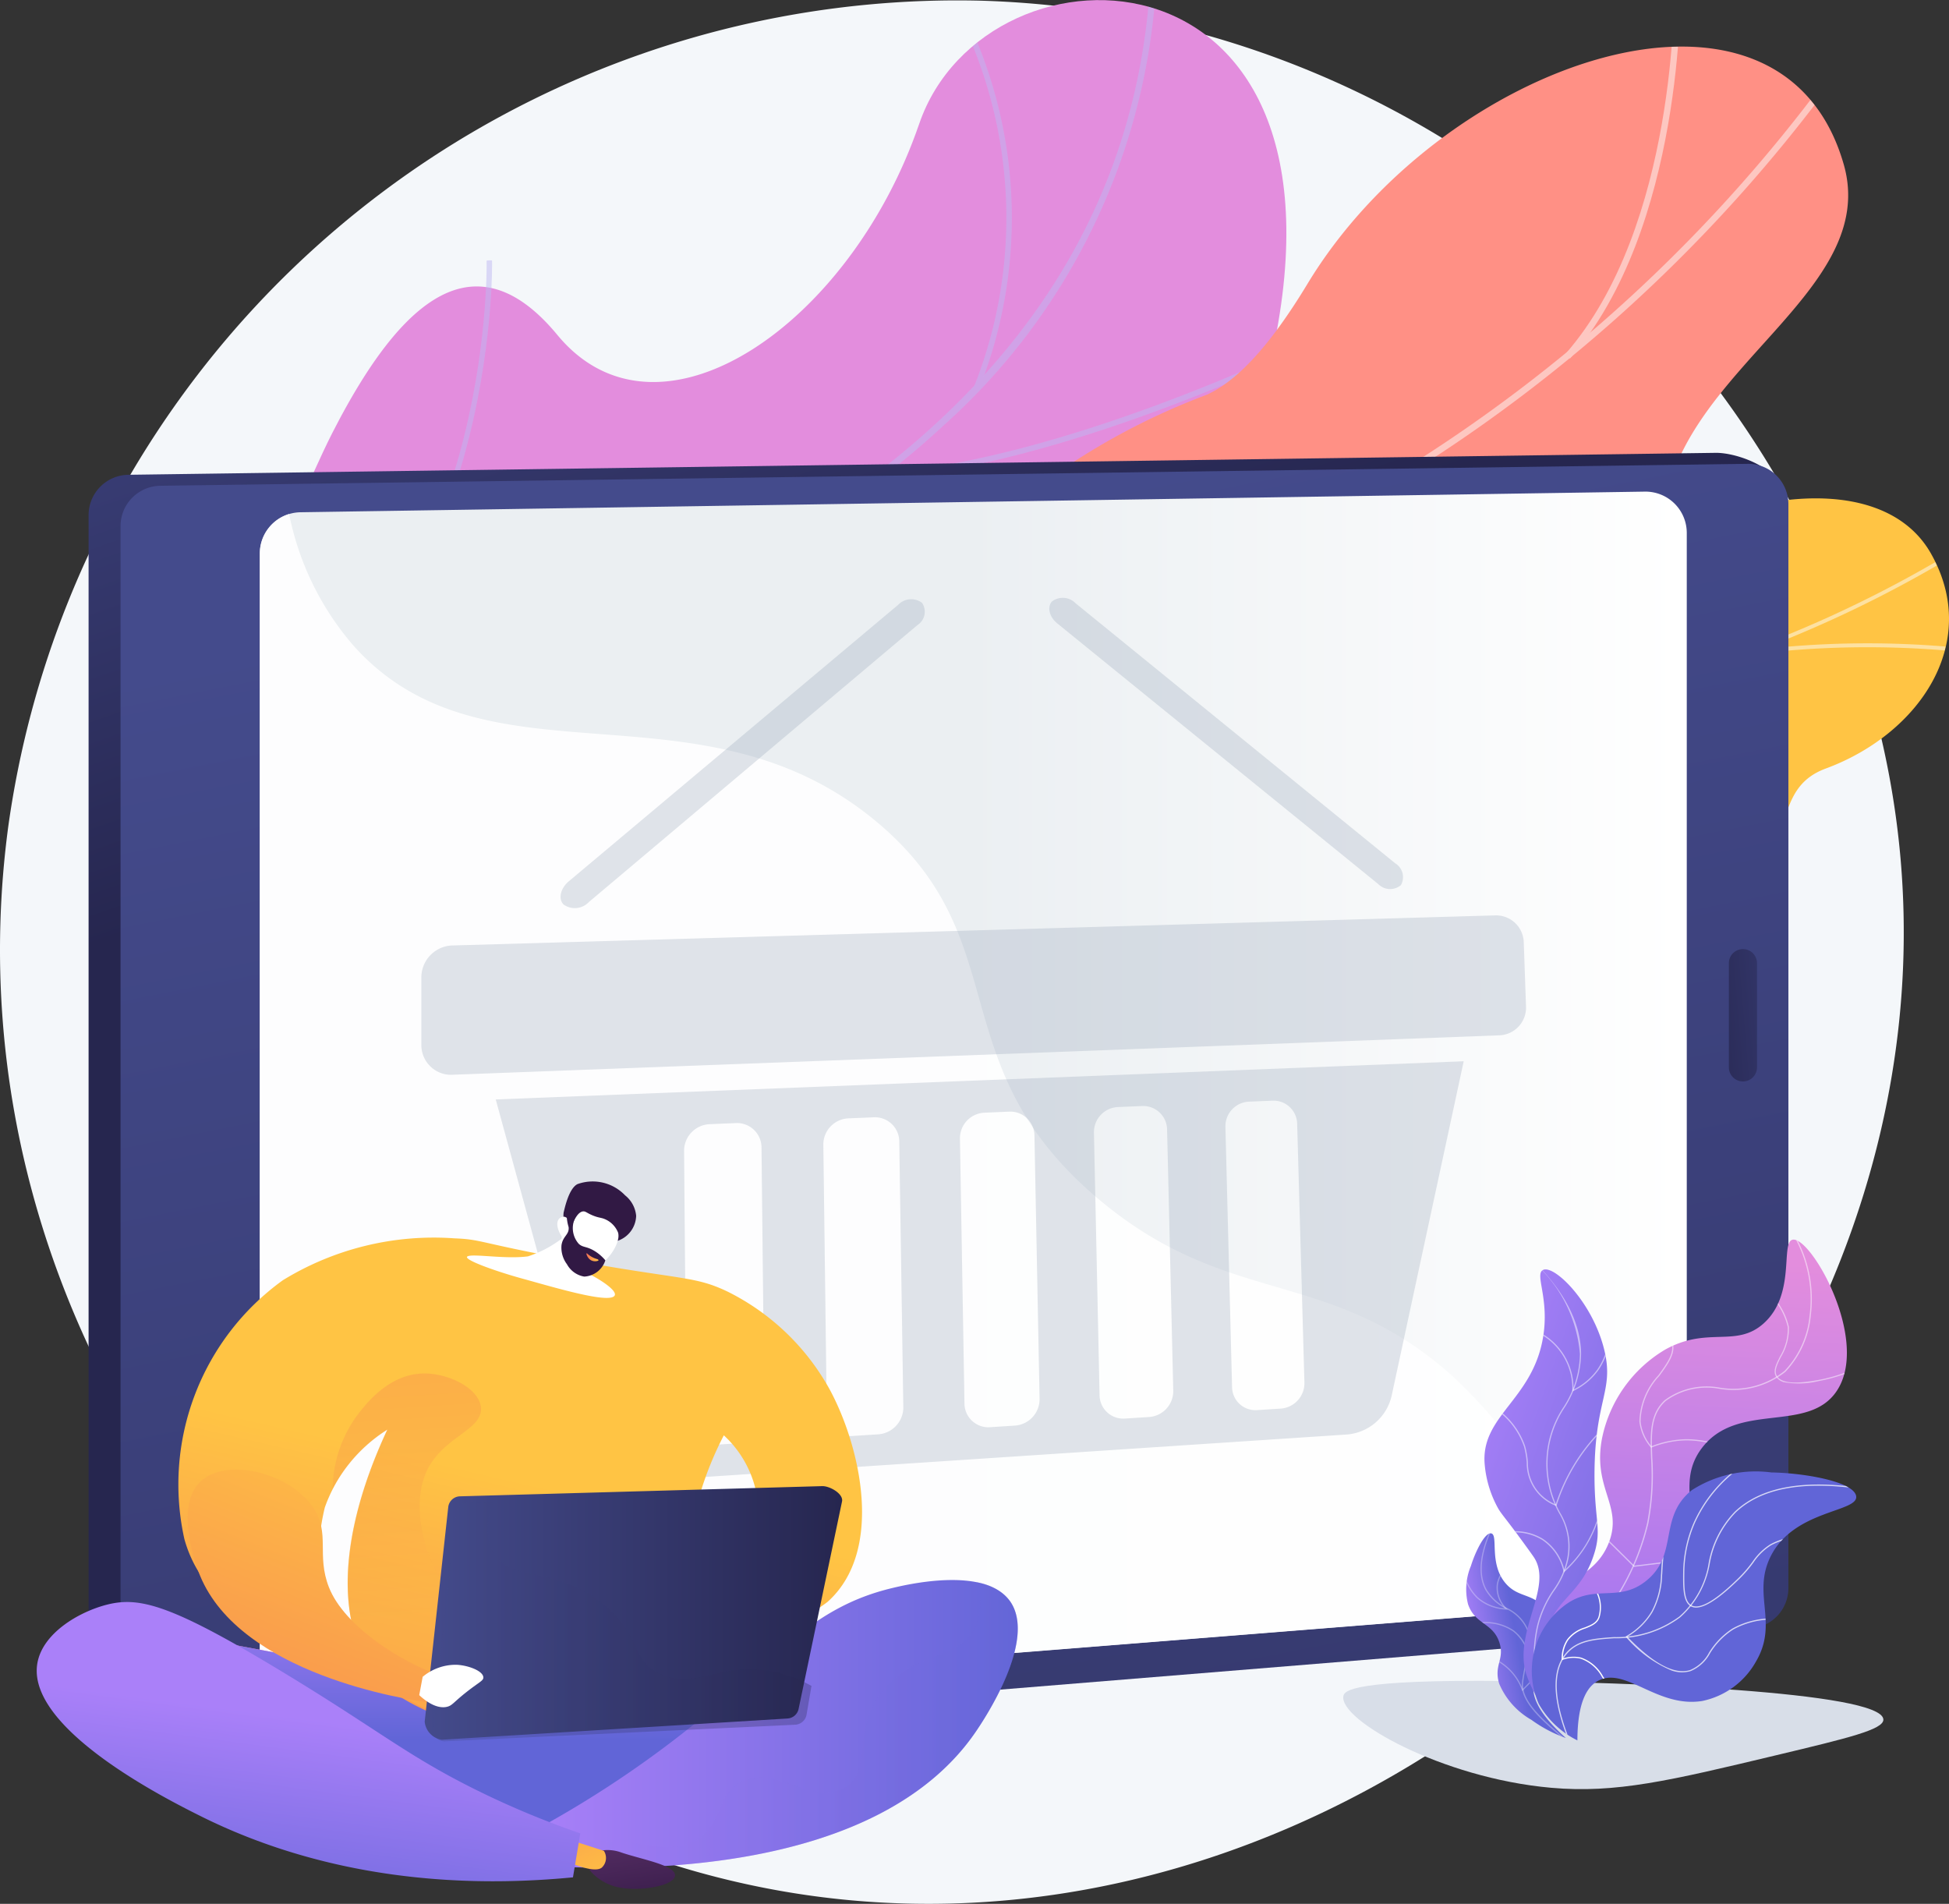 <svg xmlns="http://www.w3.org/2000/svg" xmlns:xlink="http://www.w3.org/1999/xlink" width="100.018" height="97.689" viewBox="0 0 100.018 97.689">
    <rect x="0" y="0" width="100.018" height="97.689" fill="#333333" stroke="none"/>
    <defs>
        <linearGradient id="linear-gradient" x1=".518" x2=".481" y1=".046" y2="1.073" gradientUnits="objectBoundingBox">
            <stop offset=".004" stop-color="#e38ddd"/>
            <stop offset="1" stop-color="#9571f6"/>
        </linearGradient>
        <linearGradient id="linear-gradient-2" x1=".08" x2=".517" y1=".7" y2=".537" gradientUnits="objectBoundingBox">
            <stop offset="0" stop-color="#aa80f9"/>
            <stop offset=".996" stop-color="#6165d7"/>
        </linearGradient>
        <linearGradient id="linear-gradient-3" x1=".228" x2="1.208" y1="-.008" y2="1.199" xlink:href="#linear-gradient-2"/>
        <linearGradient id="linear-gradient-4" x1="2.914" x2="2.493" y1="1.416" y2="2.959" xlink:href="#linear-gradient"/>
        <linearGradient id="linear-gradient-5" x1="-1.803" x2="-1.381" y1="1.719" y2="4.561" gradientUnits="objectBoundingBox">
            <stop offset="0" stop-color="#ffc444"/>
            <stop offset=".996" stop-color="#f36f56"/>
        </linearGradient>
        <linearGradient id="linear-gradient-6" x1="1.065" x2="1.647" y1="1.382" y2="2.777" gradientUnits="objectBoundingBox">
            <stop offset="0" stop-color="#ff9085"/>
            <stop offset="1" stop-color="#fb6fbb"/>
        </linearGradient>
        <linearGradient id="linear-gradient-7" x1=".143" x2=".373" y1="-.292" y2=".215" gradientUnits="objectBoundingBox">
            <stop offset="0" stop-color="#444b8c"/>
            <stop offset=".996" stop-color="#26264f"/>
        </linearGradient>
        <linearGradient id="linear-gradient-8" x1=".391" x2=".881" y1=".065" y2="2.027" xlink:href="#linear-gradient-7"/>
        <linearGradient id="linear-gradient-9" x2="1" y1=".5" y2=".5" gradientUnits="objectBoundingBox">
            <stop offset=".494" stop-color="#ebeff2"/>
            <stop offset="1" stop-color="#fff"/>
        </linearGradient>
        <linearGradient id="linear-gradient-10" x1="4.584" x2="-1.11" y1="-1.117" y2="1.138" xlink:href="#linear-gradient-7"/>
        <linearGradient id="linear-gradient-14" x1="5.546" x2="5.241" y1="-6.276" y2="-5.421" xlink:href="#linear-gradient-2"/>
        <linearGradient id="linear-gradient-15" x1=".505" x2=".495" y1="-.112" y2=".524" xlink:href="#linear-gradient-6"/>
        <linearGradient id="linear-gradient-16" x1=".505" x2=".495" y1="-.112" y2=".524" xlink:href="#linear-gradient-2"/>
        <linearGradient id="linear-gradient-17" x1="0" x2="1" y1=".5" y2=".5" xlink:href="#linear-gradient-2"/>
        <linearGradient id="linear-gradient-18" x1="-.017" x2="1" y1=".5" y2=".5" xlink:href="#linear-gradient-2"/>
        <linearGradient id="linear-gradient-19" x1=".907" x2="-.146" y1="1.663" y2="-1.371" gradientUnits="objectBoundingBox">
            <stop offset="0" stop-color="#311944"/>
            <stop offset="1" stop-color="#6b3976"/>
        </linearGradient>
        <linearGradient id="linear-gradient-20" x1="1.065" x2="-2.052" y1="1.559" y2="-3.747" xlink:href="#linear-gradient-5"/>
        <linearGradient id="linear-gradient-21" x1=".538" x2=".339" y1=".417" y2="1.221" xlink:href="#linear-gradient-2"/>
        <linearGradient id="linear-gradient-22" x1=".171" x2=".503" y1="1.492" y2=".499" gradientUnits="objectBoundingBox">
            <stop offset=".004" stop-color="#f36f56"/>
            <stop offset="1" stop-color="#ffc444"/>
        </linearGradient>
        <linearGradient id="linear-gradient-23" x1=".452" x2=".503" y1="-.147" y2=".658" xlink:href="#linear-gradient-22"/>
        <linearGradient id="linear-gradient-25" x1="-.129" x2=".8" y1="1.989" y2="-.17" xlink:href="#linear-gradient-22"/>
        <linearGradient id="linear-gradient-26" x1="-24.132" x2="-24.803" y1="-8.76" y2="-10.507" xlink:href="#linear-gradient-19"/>
        <linearGradient id="linear-gradient-27" x1="-40.217" x2="-41.328" y1="-9.377" y2="-11.188" xlink:href="#linear-gradient-19"/>
        <linearGradient id="linear-gradient-28" x1="0" x2="1" y1=".5" y2=".5" xlink:href="#linear-gradient-22"/>
        <linearGradient id="linear-gradient-29" x1="0" x2="1" y1=".5" y2=".5" xlink:href="#linear-gradient-7"/>
        <clipPath id="clip-path">
            <path id="Path_3300" d="M719.337 487.312c3.04-5.943 7.555-13 11.554-5.9s15.039.345 18.565-9.961c3.451-10.085 23.369-9.771 17.9 12.743-3.263 13.445-16.732 14.046-23.461 15.966s-5.325 12.21-14.361 10.345c-7.719-1.593-14.021-6.239-18.1-.973s5.887-18.279 7.903-22.22z" class="cls-1" transform="translate(-710.472 -465.09)"/>
        </clipPath>
        <clipPath id="clip-path-2">
            <path id="Path_3310" d="M1424.026 1188.354l-1.153 9.93s5.412 4.818 8.3 2.123 8.438.972 11.616 2.552c8.623 4.287 11.617-6.476 23.131-1.93 3.062 1.209 8.5 4.626 11.958 2.789 3.941-2.093 2.065-5.5 5.135-6.635 4.8-1.771 8-6.461 5.392-11.044-2.572-4.523-11.269-3.708-20.539 3.208-7.153 4.167-8.663 3.678-12.078 1.775-2.392-1.333-8-6.532-11.961-3.861s-7.825 4.384-10.146 1.831c-3.526-3.884-9.655-.738-9.655-.738z" class="cls-1" transform="translate(-1422.873 -1183.321)"/>
        </clipPath>
        <clipPath id="clip-path-3">
            <path id="Path_3318" d="M1283.93 573.5c1.91 1.328 5.531 3.263 7.09.191 2.167-4.271 9.715-2.8 12.134-.992 2.994 2.234 10.068 7.282 13.516.735 2.871-5.451 3.677-9.58 10.814-8.5s12.339-2.083 13.247-8.961c.955-7.239 11.067-11.212 9.213-17.7-3.231-11.3-20.59-5.331-27.521 6.127s-38.493 29.1-38.493 29.1z" class="cls-1" transform="translate(-1283.93 -532.225)"/>
        </clipPath>
        <clipPath id="clip-path-4">
            <path id="Path_3334" d="M2680.633 2275.428c-.72.146-2.487-2.215-1.99-4.161.546-2.141 3.344-1.873 4.224-4.207.719-1.906-.865-2.756-.353-5.358a6.894 6.894 0 0 1 3.233-4.524c2.184-1.219 3.641-.071 5.06-1.349 1.669-1.5.843-4.168 1.487-4.291.937-.179 4.005 5.2 2.245 7.783-1.48 2.175-5.09.493-6.915 2.919-1.535 2.04.449 3.984-1.255 6.39-1.4 1.981-3.511 1.474-4.747 3.784-.846 1.576-.47 2.909-.989 3.014z" class="cls-2" transform="translate(-2678.556 -2251.534)"/>
        </clipPath>
        <clipPath id="clip-path-5">
            <path id="Path_3340" d="M2598.376 2685.328a6.945 6.945 0 0 1-1.767-.932 3.855 3.855 0 0 1-1.651-1.848c-.3-.962.3-1.264 0-2.145-.342-1-1.249-.9-1.6-1.939a3.107 3.107 0 0 1 .148-1.969c.219-.711.716-1.732 1.04-1.666.384.079-.132 1.551.743 2.566.662.769 1.432.475 2.088 1.372a2.351 2.351 0 0 1 .475 1.608c-.132.993-.924 1.256-1.112 2.078-.14.588.079 1.49 1.636 2.875z" class="cls-3" transform="translate(-2593.243 -2674.827)"/>
        </clipPath>
        <clipPath id="clip-path-6">
            <path id="Path_3346" d="M2623.118 2294.489c-.461.215.336 1.448-.007 3.472-.546 3.217-3.22 4.017-2.992 6.522a5.626 5.626 0 0 0 .71 2.281c.193.306.339.449 1.009 1.355.062.084.662.9.809 1.121.993 1.523-1.028 3.755-.415 5.937a6.007 6.007 0 0 0 2.451 3.175c-1.714-2.694-1.695-4.421-1.317-5.521.524-1.527 1.712-1.777 2.346-3.7.443-1.342.03-1.726.041-4.194.017-3.817 1.01-4.23.506-6.325-.592-2.458-2.566-4.391-3.141-4.123z" class="cls-4" transform="translate(-2620.105 -2294.464)"/>
        </clipPath>
        <clipPath id="clip-path-7">
            <path id="Path_3352" d="M2689.8 2600.658a4.642 4.642 0 0 1-1.984-1.875 4.192 4.192 0 0 1 1.233-4.976c1.561-1.268 2.819-.149 4.292-1.344 1.673-1.357.588-3.235 2.327-4.642a6.082 6.082 0 0 1 4.086-.912c1.635.024 4.163.451 4.346 1.187.217.873-3.234.685-4.417 3.192-.9 1.9.441 3.364-.72 5.328a4.112 4.112 0 0 1-2.76 2.021c-2.256.358-3.862-1.682-5.241-1.085-.562.242-1.156.948-1.162 3.106z" class="cls-1" transform="translate(-2687.427 -2586.904)"/>
        </clipPath>
        <style>
            .cls-1{fill:none}.cls-2{fill:url(#linear-gradient)}.cls-3{fill:url(#linear-gradient-2)}.cls-4{fill:url(#linear-gradient-3)}.cls-24,.cls-8{opacity:.5}.cls-24,.cls-26,.cls-30,.cls-8{mix-blend-mode:soft-light;isolation:isolate}.cls-9{fill:#beb8f2}.cls-12{fill:#fcfdfe}.cls-24,.cls-26,.cls-30,.cls-42{fill:#fff}.cls-26{opacity:.3}.cls-21{fill:#97a6b7}.cls-30{opacity:.74}.cls-34{fill:url(#linear-gradient-17)}.cls-46{fill:url(#linear-gradient-29)}
        </style>
    </defs>
    <g id="Order_canceled" transform="translate(-480.596 -465.09)">
        <path id="Path_3292" fill="#f4f7fa" d="M530.965 465.483a49.186 49.186 0 0 0-49.947 42.389c-3.579 26.773 16.117 50.862 40.353 54.721 30.144 4.8 59.383-22.964 56.757-53.083-1.978-22.692-21.741-43.255-47.163-44.027z" transform="translate(0 -.357)"/>
        <g id="Group_908" transform="translate(488.781 465.09)">
            <g id="Group_899">
                <g id="Group_898" clip-path="url(#clip-path)">
                    <path id="Path_3293" fill="url(#linear-gradient-4)" d="M609.936 471.446c-3.526 10.306-13.375 17.113-18.565 10.832-4.587-5.551-8.514-.909-11.554 5.034-1.8 3.521-4.653 11.8-13.043 10.195a1.307 1.307 0 0 1-.047.427c-.227 5.361-.647 10.712-.926 16.07a11.734 11.734 0 0 0 6.121-4.477c4.075-5.266 10.377-.62 18.1.973 9.036 1.865 7.631-8.425 14.361-10.345s20.2-2.521 23.461-15.966c5.456-22.514-14.458-22.828-17.908-12.743z" transform="translate(-570.952 -465.09)"/>
                    <g id="Group_897" class="cls-8" transform="translate(-4.82 -3.082)">
                        <path id="Path_3294" d="M637.514 378.534c-.028 22.008-18.963 32.617-34.843 37.641a125.017 125.017 0 0 1-20.623 4.491l-.017.286a125.368 125.368 0 0 0 20.719-4.507c10.155-3.212 18.251-7.576 24.062-12.97a32.917 32.917 0 0 0 10.988-24.941z" class="cls-9" transform="translate(-581.784 -378.534)"/>
                        <path id="Path_3295" d="M1750.438 966.007l-.019-.281c9.35-.631 21.646-6.621 21.769-6.681l.124.253c-.124.06-12.469 6.074-21.874 6.709z" class="cls-9" transform="translate(-1708.572 -938.376)"/>
                        <path id="Path_3296" d="M1869.678 515.2a23.457 23.457 0 0 0-.515-18.665l.245-.138a23.745 23.745 0 0 1 .533 18.9z" class="cls-9" transform="translate(-1823.087 -492.202)"/>
                        <path id="Path_3297" d="M839.773 863.586c12.434-5.614 12.2-23.959 12.182-24.137l.278-.045c.033.174.2 18.775-12.343 24.439z" class="cls-9" transform="translate(-830.349 -822.993)"/>
                        <path id="Path_3298" d="M995.341 1483.328v-.282c8.705.12 16.221 8.083 16.3 8.163l-.206.192c-.075-.08-7.51-7.955-16.094-8.073z" class="cls-9" transform="translate(-980.378 -1443.719)"/>
                        <path id="Path_3299" d="M579.5 1674.921a49.123 49.123 0 0 0-4.38-3.662l-.021.332a49.869 49.869 0 0 1 4.21 3.538 6.622 6.622 0 0 0 .577.509l.144-.242c-.044-.03-.268-.236-.53-.475z" class="cls-9" transform="translate(-575.102 -1625.231)"/>
                    </g>
                </g>
            </g>
            <g id="Group_903" transform="translate(25.365 25.573)">
                <path id="Path_3301" fill="url(#linear-gradient-5)" d="M1437.635 1189.092c-2.03-2.233-4.949-2.027-7.038-1.546a3.071 3.071 0 0 1-.39.653c-1.462 2.264-1.6 3.542-2.691 6a14.092 14.092 0 0 0-.491 3.018l-.056 1.355s5.266 4.528 8.157 1.834 8.439.972 11.616 2.552a12.811 12.811 0 0 0 3.929 1.03c8.2 2.556 9.658 5.87 12.834 5.063 3.506-.89 2.727-5.183 6.49-6.353 4.249-1.321 8.094 3.267 11.835 1.119a5.655 5.655 0 0 0 1.885-1.552c1.466-1.944.863-4.2 3.251-5.083 4.8-1.771 8-6.461 5.392-11.044-2.572-4.523-11.269-3.708-20.538 3.208-7.153 4.167-8.663 3.678-12.078 1.775-2.392-1.333-8-6.532-11.962-3.861s-7.824 4.384-10.145 1.832z" transform="translate(-1426.823 -1183.32)"/>
                <g id="Group_902">
                    <g id="Group_901" clip-path="url(#clip-path-2)">
                        <g id="Group_900" class="cls-8" transform="translate(.963 -.439)">
                            <path id="Path_3302" d="M1451.918 1212.974l-.046.193c1.062.264 2.136.516 3.193.748a106.61 106.61 0 0 0 22.922 2.59 87.08 87.08 0 0 0 18.159-1.878 74.939 74.939 0 0 0 13.314-4.153 62.074 62.074 0 0 0 8.194-4.157c.436-.265.868-.562 1.287-.85.557-.383 1.134-.779 1.723-1.1l-.081-.176c-.6.328-1.177.727-1.738 1.112-.417.286-.847.582-1.278.844a61.908 61.908 0 0 1-8.169 4.144 74.756 74.756 0 0 1-13.282 4.143 86.891 86.891 0 0 1-18.122 1.874 106.44 106.44 0 0 1-22.885-2.586c-1.057-.234-2.13-.485-3.191-.748z" class="cls-12" transform="translate(-1451.802 -1203.007)"/>
                            <path id="Path_3303" d="M2495.14 1524.178l.012.2c7.885-.755 19.09 7.086 19.2 7.165l.1-.166c-.107-.082-11.364-7.96-19.312-7.199z" class="cls-12" transform="translate(-2457.924 -1511.554)"/>
                            <path id="Path_3304" d="M1871.962 1307.417l-.01.2c5.4.16 12.609-8.075 12.681-8.158l-.133-.133c-.072.08-7.225 8.248-12.538 8.091z" class="cls-12" transform="translate(-1856.925 -1294.755)"/>
                            <path id="Path_3305" d="M1785.475 1516.083l-.042.194c3.434.773 7.684 3.811 11.965 8.553.215.239.215.239.249.247l.044-.193-.022.1.054-.081c-.016-.014-.1-.1-.192-.208-4.305-4.774-8.587-7.831-12.056-8.612z" class="cls-12" transform="translate(-1773.487 -1503.796)"/>
                            <path id="Path_3306" d="M1507.792 1315.845l.011.2c3.88-.355 7.231-5.49 7.265-5.542l-.15-.11c-.034.048-3.335 5.107-7.126 5.452z" class="cls-12" transform="translate(-1505.731 -1305.427)"/>
                            <path id="Path_3307" d="M1449.915 1454.147a21.489 21.489 0 0 1 6.615 8.248l.163-.1a21.67 21.67 0 0 0-6.674-8.317z" class="cls-12" transform="translate(-1449.915 -1443.905)"/>
                            <path id="Path_3308" d="M2998 1392.486l.021.2a48.264 48.264 0 0 1 10.626-.192c.374.03.507.039.553.034l-.014-.2c-.035 0-.25-.013-.521-.034a48.428 48.428 0 0 0-10.665.192z" class="cls-12" transform="translate(-2942.882 -1384.212)"/>
                            <path id="Path_3309" d="M2801.985 1181.51l.075.178c3.772-1.9 6.72-10.266 6.844-10.622l-.172-.065c-.032.087-3.045 8.641-6.747 10.509z" class="cls-12" transform="translate(-2753.844 -1171.002)"/>
                        </g>
                    </g>
                </g>
            </g>
            <g id="Group_907" transform="translate(20.418 2.39)">
                <path id="Path_3311" fill="url(#linear-gradient-6)" d="M1393.012 538.274c-3.231-11.3-20.59-5.331-27.521 6.127-2.011 3.324-3.675 5.008-5.166 5.689a35.3 35.3 0 0 0-9.639 5.471c-5.847 4.707-6.925 8.813-12.409 11.842a21.154 21.154 0 0 1-9.187 2.517 5.921 5.921 0 0 1-.041 1.568l-.462 2.9c1.994 1.248 4.1 2.054 5.5-.7 2.167-4.271 9.715-2.8 12.134-.992 2.994 2.234 10.068 7.282 13.517.735 2.871-5.451 3.677-9.58 10.813-8.5s12.339-2.083 13.247-8.961c.957-7.238 11.068-11.211 9.214-17.696z" transform="translate(-1326.998 -532.225)"/>
                <g id="Group_906">
                    <g id="Group_905" clip-path="url(#clip-path-3)">
                        <g id="Group_904" class="cls-8" transform="translate(17.285 -3.013)">
                            <path id="Path_3312" d="M1810.8 1248.836a77.721 77.721 0 0 1-17.269 6.166q-.6.314-1.206.613a77.931 77.931 0 0 0 19.118-6.72q-.324-.036-.643-.059z" class="cls-12" transform="translate(-1791.506 -1220.308)"/>
                            <path id="Path_3313" d="M2445.119 570.218a78.66 78.66 0 0 1-24.882 22.1c.067.067.135.133.2.2l.046.047a78.987 78.987 0 0 0 24.892-22.144z" class="cls-12" transform="translate(-2397.064 -565.852)"/>
                            <path id="Path_3314" d="M1769.883 1443.816c-.161.078-.322.154-.483.23 8.821 2.152 14.137 11.546 14.191 11.643l.28-.177c-.053-.096-5.271-9.327-13.988-11.696z" class="cls-12" transform="translate(-1769.4 -1408.345)"/>
                            <path id="Path_3315" d="M1888.215 891.953c.115-.4.175-.63.18-.649l-.314-.087c-.005.02-.071.274-.2.706.119.009.219.019.334.03z" class="cls-12" transform="translate(-1883.666 -875.422)"/>
                            <path id="Path_3316" d="M2436.469 1207.591c.092.1.193.213.3.336 6.867-.093 14.492 5.386 14.577 5.448l.186-.284c-.09-.063-8.008-5.754-15.063-5.5z" class="cls-12" transform="translate(-2412.718 -1180.523)"/>
                            <path id="Path_3317" d="M2736.765 466.391l.237.233c5.843-6.668 5.673-18.9 5.67-19.022l-.325.01c.004.121.17 12.216-5.582 18.779z" class="cls-12" transform="translate(-2702.322 -447.602)"/>
                        </g>
                    </g>
                </g>
            </g>
        </g>
        <g id="Group_910" transform="translate(485.142 488.325)">
            <g id="Group_909">
                <path id="Path_3319" fill="url(#linear-gradient-7)" d="M691.964 1177.427l-80.753 7.29a3.319 3.319 0 0 1-2.935-2.705v-61.14a2.07 2.07 0 0 1 2.041-2.069l81.449-1.126c1.154-.016 3.336.835 3.336 1.989l-1.237 55.7a2.069 2.069 0 0 1-1.901 2.061z" transform="translate(-608.276 -1117.676)"/>
                <path id="Path_3320" fill="url(#linear-gradient-8)" d="M738.036 1193.308l-81.449 6.647a2.07 2.07 0 0 1-2.238-2.063v-61.14a2.07 2.07 0 0 1 2.041-2.07l81.449-1.126a2.069 2.069 0 0 1 2.1 2.069v55.619a2.069 2.069 0 0 1-1.903 2.064z" transform="translate(-652.709 -1132.991)"/>
                <path id="Path_3321" fill="url(#linear-gradient-9)" d="M857.382 1236.042l68.99-5.494a2.119 2.119 0 0 0 1.95-2.112v-52.769a2.119 2.119 0 0 0-2.151-2.118l-68.99 1.059a2.119 2.119 0 0 0-2.086 2.119v57.2a2.119 2.119 0 0 0 2.287 2.115z" transform="translate(-846.307 -1171.558)"/>
                <path id="Path_3322" fill="url(#linear-gradient-10)" d="M2973.123 1839.655a.722.722 0 0 1-.722-.721v-5.349a.722.722 0 0 1 .722-.721.721.721 0 0 1 .721.721v5.349a.721.721 0 0 1-.721.721z" transform="translate(-2888.225 -1807.399)"/>
                <path id="Path_3323" fill="#fff" d="M916.143 1249.963c-6.283-5.481-11.32-3.337-17.967-8.906-8.25-6.912-4.142-13.286-11.405-19.373-9.082-7.612-20.057-1.438-26.872-9.062a14.673 14.673 0 0 1-3.3-6.753 2.119 2.119 0 0 0-1.506 2.027v57.2a2.119 2.119 0 0 0 2.287 2.112l66.063-5.261a24.969 24.969 0 0 0-7.3-11.984z" transform="translate(-846.307 -1202.731)" style="isolation:isolate;mix-blend-mode:soft-light" opacity="0.9"/>
            </g>
        </g>
        <g id="Group_914" transform="translate(502.223 495.765)" style="mix-blend-mode:multiply;isolation:isolate" opacity="0.3">
            <path id="Path_3324" d="M1143.3 1790.381l-53.671 2.021a1.525 1.525 0 0 1-1.65-1.471v-3.591a1.643 1.643 0 0 1 1.643-1.57l53.466-1.543a1.421 1.421 0 0 1 1.462 1.367l.117 3.318a1.422 1.422 0 0 1-1.367 1.469z" class="cls-21" transform="translate(-1087.982 -1767.932)"/>
            <path id="Path_3325" d="M1195.086 1996.471l4.866 17.794a2.511 2.511 0 0 0 2.65 1.789l36.147-2.39a2.561 2.561 0 0 0 2.317-2.01l3.694-17.143zm13.788 16.26a1.415 1.415 0 0 1-1.339 1.384l-1.294.082a1.25 1.25 0 0 1-1.374-1.217l-.116-13.906a1.371 1.371 0 0 1 1.339-1.336l1.281-.054a1.26 1.26 0 0 1 1.354 1.217zm7.129-.444a1.387 1.387 0 0 1-1.308 1.369l-1.269.081a1.238 1.238 0 0 1-1.353-1.206l-.176-13.768a1.344 1.344 0 0 1 1.307-1.323l1.257-.052a1.248 1.248 0 0 1 1.333 1.206zm6.992-.435a1.359 1.359 0 0 1-1.277 1.355l-1.245.08a1.226 1.226 0 0 1-1.333-1.195l-.233-13.633a1.317 1.317 0 0 1 1.277-1.31l1.233-.052a1.237 1.237 0 0 1 1.314 1.2zm6.86-.427a1.333 1.333 0 0 1-1.248 1.341l-1.221.078a1.215 1.215 0 0 1-1.313-1.184l-.289-13.5a1.291 1.291 0 0 1 1.248-1.3l1.21-.051a1.225 1.225 0 0 1 1.295 1.184zm6.731-.418a1.307 1.307 0 0 1-1.219 1.327l-1.2.077a1.2 1.2 0 0 1-1.294-1.173l-.342-13.372a1.266 1.266 0 0 1 1.219-1.283l1.187-.049a1.213 1.213 0 0 1 1.276 1.173z" class="cls-21" transform="translate(-1191.273 -1970.731)"/>
            <g id="Group_913" transform="translate(7.137)">
                <g id="Group_911" transform="translate(0 .068)">
                    <path id="Path_3326" d="M1306.99 1328.712a.923.923 0 0 0-1.223.1l-16.9 14.186c-.433.364-.556.9-.273 1.192a.991.991 0 0 0 1.3-.127l16.86-14.21a.81.81 0 0 0 .236-1.141z" class="cls-21" transform="translate(-1288.438 -1328.522)"/>
                </g>
                <g id="Group_912" transform="translate(25.084)">
                    <path id="Path_3327" d="M1993.075 1326.8a.914.914 0 0 1 1.214.088l16.409 13.348a.828.828 0 0 1 .286 1.118.859.859 0 0 1-1.171-.064l-16.454-13.36c-.414-.33-.541-.84-.284-1.13z" class="cls-21" transform="translate(-1992.942 -1326.61)"/>
                </g>
            </g>
        </g>
        <g id="Group_928" transform="translate(549.528 528.697)">
            <path id="Path_3328" fill="#d8dee8" d="M2424.968 2887.339c-7.9-.083-8.314.5-8.374.762-.272 1.219 5.027 4.22 10.657 4.719 3.329.295 6.077-.361 11.57-1.674 3.663-.876 5.495-1.313 5.481-1.827-.04-1.453-13.448-1.919-19.334-1.98z" transform="translate(-2416.584 -2864.693)"/>
            <g id="Group_927" transform="translate(6.29)">
                <g id="Group_917" transform="translate(3.038)">
                    <g id="Group_916">
                        <path id="Path_3329" d="M2680.633 2275.428c-.72.146-2.487-2.215-1.99-4.161.546-2.141 3.344-1.873 4.224-4.207.719-1.906-.865-2.756-.353-5.358a6.894 6.894 0 0 1 3.233-4.524c2.184-1.219 3.641-.071 5.06-1.349 1.669-1.5.843-4.168 1.487-4.291.937-.179 4.005 5.2 2.245 7.783-1.48 2.175-5.09.493-6.915 2.919-1.535 2.04.449 3.984-1.255 6.39-1.4 1.981-3.511 1.474-4.747 3.784-.846 1.576-.47 2.909-.989 3.014z" class="cls-2" transform="translate(-2678.556 -2251.534)"/>
                        <g id="Group_915" clip-path="url(#clip-path-4)">
                            <path id="Path_3330" d="M2745.2 2253.048l-.042-.045a12.369 12.369 0 0 0 3.891-6.472 13.146 13.146 0 0 0 .2-3.345c-.043-1.246-.078-2.23.7-2.956a3.634 3.634 0 0 1 2.813-.646 4.212 4.212 0 0 0 3.339-.858 4.768 4.768 0 0 0 1.286-2.853 6.535 6.535 0 0 0-1.124-4.567l.051-.035a6.6 6.6 0 0 1 1.134 4.612 4.826 4.826 0 0 1-1.3 2.889 4.264 4.264 0 0 1-3.383.874 3.585 3.585 0 0 0-2.769.629c-.759.707-.727 1.63-.682 2.908a13.206 13.206 0 0 1-.2 3.36 12.435 12.435 0 0 1-3.914 6.505z" class="cls-24" transform="translate(-2742.782 -2231.991)"/>
                            <path id="Path_3331" d="M3005.714 2315.762a.7.7 0 0 1-.389-.271c-.187-.29-.011-.64.192-1.045a2.725 2.725 0 0 0 .4-1.508 3.424 3.424 0 0 0-1.9-2.336l.033-.052a3.482 3.482 0 0 1 1.927 2.382 2.808 2.808 0 0 1-.411 1.542c-.2.4-.362.723-.194.984.325.505 1.54.292 2.124.19a8.188 8.188 0 0 0 3.785-1.789l.04.047a8.249 8.249 0 0 1-3.814 1.8 4.341 4.341 0 0 1-1.793.056z" class="cls-24" transform="translate(-2992.434 -2308.448)"/>
                            <path id="Path_3332" d="M2843.764 2383.593l-.014-.018a2.446 2.446 0 0 1-.584-1.318 3.6 3.6 0 0 1 .971-2.379c.458-.629.854-1.173.666-1.7a1.354 1.354 0 0 0-.845-.724l.023-.057a1.409 1.409 0 0 1 .879.76c.2.558-.205 1.115-.674 1.758a3.543 3.543 0 0 0-.959 2.337 2.376 2.376 0 0 0 .555 1.267 5.091 5.091 0 0 1 1.831-.364 5.688 5.688 0 0 1 3.851 1.6l-.042.044a5.629 5.629 0 0 0-3.808-1.583 5.031 5.031 0 0 0-1.83.369z" class="cls-24" transform="translate(-2837.296 -2372.915)"/>
                            <path id="Path_3333" d="M2685.036 2574.518l-.011-.01c-.053-.052-5.3-5.263-5.54-5.427l.035-.051c.24.165 5.2 5.091 5.538 5.423l8.13-1.008.008.061z" class="cls-24" transform="translate(-2679.452 -2557.726)"/>
                        </g>
                    </g>
                </g>
                <g id="Group_920" transform="translate(0 15.072)">
                    <g id="Group_919">
                        <path id="Path_3335" d="M2598.376 2685.328a6.945 6.945 0 0 1-1.767-.932 3.855 3.855 0 0 1-1.651-1.848c-.3-.962.3-1.264 0-2.145-.342-1-1.249-.9-1.6-1.939a3.107 3.107 0 0 1 .148-1.969c.219-.711.716-1.732 1.04-1.666.384.079-.132 1.551.743 2.566.662.769 1.432.475 2.088 1.372a2.351 2.351 0 0 1 .475 1.608c-.132.993-.924 1.256-1.112 2.078-.14.588.079 1.49 1.636 2.875z" class="cls-3" transform="translate(-2593.243 -2674.827)"/>
                        <g id="Group_918" clip-path="url(#clip-path-5)">
                            <path id="Path_3336" d="M2619.054 2673.579c-.141-.135-.33-.3-.529-.466-.875-.747-2.073-1.77-1.942-2.739.07-.51.157-.906.227-1.226a2.287 2.287 0 0 0 .028-1.469 2.129 2.129 0 0 0-1.065-1.071 2.522 2.522 0 0 1-1.06-.966c-.437-.8-.312-1.935.368-3.361l.056.027c-.672 1.406-.8 2.518-.369 3.3a2.476 2.476 0 0 0 1.037.943 2.2 2.2 0 0 1 1.09 1.1 2.329 2.329 0 0 1-.024 1.5c-.07.318-.157.713-.226 1.22-.127.935 1.056 1.946 1.92 2.684.2.171.389.333.531.469z" class="cls-26" transform="translate(-2613.702 -2662.729)"/>
                            <path id="Path_3337" d="M2589.15 2706.768a2.281 2.281 0 0 1-.824-.47 2.644 2.644 0 0 1-.74-2.281l.061.011a2.577 2.577 0 0 0 .72 2.224 2.33 2.33 0 0 0 1.4.571 1.51 1.51 0 0 1-.423-1.194 1.463 1.463 0 0 1 .511-.925l.04.047a1.4 1.4 0 0 0-.489.885 1.465 1.465 0 0 0 .462 1.2l.062.057h-.084a2.514 2.514 0 0 1-.696-.125z" class="cls-26" transform="translate(-2587.759 -2702.978)"/>
                            <path id="Path_3338" d="M2598.451 2765.652l-.011-.038a2.173 2.173 0 0 0-.735-1.115 2.527 2.527 0 0 0-2.335-.254l-.023-.057a2.591 2.591 0 0 1 2.4.263 2.229 2.229 0 0 1 .745 1.109 1.945 1.945 0 0 0 .885-1.181 2 2 0 0 0-.478-1.75l.045-.042a2.063 2.063 0 0 1 .492 1.807 2.011 2.011 0 0 1-.948 1.24z" class="cls-26" transform="translate(-2595.272 -2759.461)"/>
                            <path id="Path_3339" d="M2622.971 2848.092l-.017-.046a2.8 2.8 0 0 0-1.89-1.75l.017-.06a2.867 2.867 0 0 1 1.914 1.742l1.844-1.889.044.043z" class="cls-26" transform="translate(-2620.074 -2839.991)"/>
                        </g>
                    </g>
                </g>
                <g id="Group_923" transform="translate(.956 1.529)">
                    <g id="Group_922">
                        <path id="Path_3341" d="M2623.118 2294.489c-.461.215.336 1.448-.007 3.472-.546 3.217-3.22 4.017-2.992 6.522a5.626 5.626 0 0 0 .71 2.281c.193.306.339.449 1.009 1.355.062.084.662.9.809 1.121.993 1.523-1.028 3.755-.415 5.937a6.007 6.007 0 0 0 2.451 3.175c-1.714-2.694-1.695-4.421-1.317-5.521.524-1.527 1.712-1.777 2.346-3.7.443-1.342.03-1.726.041-4.194.017-3.817 1.01-4.23.506-6.325-.592-2.458-2.566-4.391-3.141-4.123z" class="cls-4" transform="translate(-2620.105 -2294.464)"/>
                        <g id="Group_921" clip-path="url(#clip-path-6)">
                            <path id="Path_3342" d="M2686.566 2301.031a6.832 6.832 0 0 1-.118-3.541 5.523 5.523 0 0 1 .833-1.827 4.208 4.208 0 0 0 .711-1.622 3.271 3.271 0 0 0-.42-2.307 5.242 5.242 0 0 1 .232-5.451 5.159 5.159 0 0 0 .837-2.726 7.054 7.054 0 0 0-2.55-4.851l.042-.045c1.688 1.629 2.553 3.276 2.569 4.895a5.277 5.277 0 0 1-.844 2.756 5.185 5.185 0 0 0-.23 5.4 3.327 3.327 0 0 1 .425 2.345 4.279 4.279 0 0 1-.72 1.643 5.471 5.471 0 0 0-.826 1.808 6.779 6.779 0 0 0 .117 3.509z" class="cls-24" transform="translate(-2683.742 -2279.226)"/>
                            <path id="Path_3343" d="M2671.788 2370.98v-.05a3.192 3.192 0 0 0-2.769-3.269l.008-.061a3.252 3.252 0 0 1 2.823 3.281 3.278 3.278 0 0 0 1.221-1.025 3.442 3.442 0 0 0 .554-2.536l.061-.01a3.5 3.5 0 0 1-.565 2.582 3.339 3.339 0 0 1-1.289 1.066z" class="cls-24" transform="translate(-2667.279 -2364.717)"/>
                            <path id="Path_3344" d="M2634.066 2496.345l-.031-.014a2.339 2.339 0 0 1-1.492-2.2 4.407 4.407 0 0 0-.139-.838 3.841 3.841 0 0 0-1.65-2.035l.035-.051a3.9 3.9 0 0 1 1.675 2.069 4.512 4.512 0 0 1 .142.85 2.274 2.274 0 0 0 1.424 2.133 9.58 9.58 0 0 1 2.564-4.048l.043.045a9.509 9.509 0 0 0-2.558 4.055z" class="cls-24" transform="translate(-2630.374 -2484.203)"/>
                            <path id="Path_3345" d="M2639.989 2621.894l-.011-.053a2.606 2.606 0 0 0-1.1-1.627 2.677 2.677 0 0 0-2.351-.2l-.023-.057a2.742 2.742 0 0 1 2.408.2 2.665 2.665 0 0 1 1.115 1.614 6.157 6.157 0 0 0 1.077-1.3 6.291 6.291 0 0 0 .887-2.622l.061.007a6.345 6.345 0 0 1-.9 2.647 6.217 6.217 0 0 1-1.127 1.353z" class="cls-24" transform="translate(-2635.92 -2606.337)"/>
                        </g>
                    </g>
                </g>
                <g id="Group_926" transform="translate(3.353 11.941)">
                    <path id="Path_3347" fill="url(#linear-gradient-14)" d="M2689.8 2600.658a4.644 4.644 0 0 1-1.984-1.875 4.191 4.191 0 0 1 1.233-4.975c1.561-1.268 2.819-.15 4.292-1.345 1.673-1.356.588-3.235 2.327-4.642a6.078 6.078 0 0 1 4.086-.911c1.635.024 4.163.45 4.346 1.186.217.873-3.234.685-4.417 3.192-.9 1.9.441 3.364-.721 5.328a4.109 4.109 0 0 1-2.759 2.021c-2.256.358-3.862-1.682-5.241-1.085-.562.243-1.156.948-1.162 3.106z" transform="translate(-2687.427 -2586.904)"/>
                    <g id="Group_925">
                        <g id="Group_924" clip-path="url(#clip-path-7)">
                            <path id="Path_3348" d="M2723.542 2618.26c-1.056-2.342-1.219-4.028-.484-5.013.585-.785 1.491-.849 2.539-.922a5.46 5.46 0 0 0 3.358-1.053 4.6 4.6 0 0 0 1.507-2.74 5.057 5.057 0 0 1 1.343-2.643c1.378-1.311 3.69-1.7 6.873-1.154l-.01.061c-3.162-.542-5.457-.16-6.819 1.137a5.009 5.009 0 0 0-1.327 2.614 4.717 4.717 0 0 1-1.527 2.771 5.517 5.517 0 0 1-3.394 1.068c-1.033.072-1.925.135-2.494.9-.72.966-.555 2.631.491 4.951z" class="cls-30" transform="translate(-2721.354 -2603.871)"/>
                            <path id="Path_3349" d="M2906.917 2585.528a.483.483 0 0 1-.075-.031c-.424-.22-.416-1-.408-1.748a6.62 6.62 0 0 1 .54-2.548 7.156 7.156 0 0 1 2.382-2.893l.036.05a7.089 7.089 0 0 0-2.362 2.868 6.565 6.565 0 0 0-.535 2.523c-.006.733-.015 1.49.375 1.692.615.32 1.884-.9 2.361-1.361l.037-.036a6.714 6.714 0 0 0 .721-.835 3.1 3.1 0 0 1 .917-.9 3.478 3.478 0 0 1 2.428-.327l-.01.061a3.415 3.415 0 0 0-2.385.319 3.044 3.044 0 0 0-.9.886 6.746 6.746 0 0 1-.727.842l-.037.035c-.469.45-1.684 1.621-2.358 1.403z" class="cls-30" transform="translate(-2898.634 -2578.614)"/>
                            <path id="Path_3350" d="M2825.9 2572.6a6.262 6.262 0 0 1-2.335-1.714l-.027-.028.033-.02a3.6 3.6 0 0 0 1.3-1.265 4.211 4.211 0 0 0 .485-1.881l.006-.061a21 21 0 0 1 .538-3.8 4.772 4.772 0 0 1 2.293-2.308l.03.055a4.713 4.713 0 0 0-2.265 2.277 21.139 21.139 0 0 0-.535 3.779l-.006.061a4.255 4.255 0 0 1-.494 1.906 3.649 3.649 0 0 1-1.287 1.267c1.331 1.382 2.412 1.957 3.215 1.709a1.955 1.955 0 0 0 .975-.9 3.866 3.866 0 0 1 1.207-1.234 4.187 4.187 0 0 1 2.913-.419l-.01.061a4.123 4.123 0 0 0-2.871.412 3.819 3.819 0 0 0-1.187 1.216 2 2 0 0 1-1.007.921 1.585 1.585 0 0 1-.971-.034z" class="cls-30" transform="translate(-2818.695 -2562.432)"/>
                            <path id="Path_3351" d="M2736.065 2760.594a5.353 5.353 0 0 1-2.451-1.67c-.048-.065-.1-.135-.147-.207a2.02 2.02 0 0 0-1.091-.946 1.607 1.607 0 0 0-.942.06l-.04.014v-.043a1.755 1.755 0 0 1 .278-1.019 1.79 1.79 0 0 1 .909-.62c.321-.128.6-.239.7-.536a1.754 1.754 0 0 0-.207-1.434l.052-.033a1.818 1.818 0 0 1 .212 1.487c-.107.324-.41.445-.731.573a1.747 1.747 0 0 0-.881.6 1.669 1.669 0 0 0-.266.941 1.651 1.651 0 0 1 .936-.048 2.067 2.067 0 0 1 1.126.97c.049.072.1.14.145.205a5.279 5.279 0 0 0 2.739 1.739c1.7.426 3.4-.828 4.051-1.386l.04.047c-.658.565-2.376 1.832-4.106 1.4-.114-.029-.222-.06-.326-.094z" transform="translate(-2729.828 -2748.206)" style="isolation:isolate;mix-blend-mode:soft-light" fill="#fff"/>
                        </g>
                    </g>
                </g>
            </g>
        </g>
        <g id="Group_931" transform="translate(482.481 525.688)">
            <path id="Path_3353" fill="url(#linear-gradient-15)" d="M700.864 2782.605l20.062-5.018 1 4.874-18.366 8.477-14.542-3.592-8.773-8.614z" transform="translate(-675.023 -2755.848)"/>
            <path id="Path_3354" fill="url(#linear-gradient-16)" d="M700.864 2782.605l20.062-5.018 1 4.874-18.366 8.477-14.542-3.592-8.773-8.614z" transform="translate(-675.023 -2755.848)"/>
            <path id="Path_3355" d="M1241.541 2755.1a54.458 54.458 0 0 0 8.931-5.96c3.933-3.239 5.737-5.681 9.719-6.646.711-.172 4.766-1.155 6.074.645 1.448 1.993-1.368 6.161-1.71 6.668-5.087 7.53-18.041 7.178-22.1 6.934z" class="cls-34" transform="translate(-1216.332 -2721.596)"/>
            <path id="Path_3356" d="M1277.562 2746.307a2.666 2.666 0 0 0-1.7-.95 3.228 3.228 0 0 1-.037 2.223c-.8 1.805-3.149 1.249-4.8 3.368-1.624 2.081-.5 4.087-1.935 4.945-1.645.984-3.685-1.315-5.447-.215-1.2.747-.825 2.165-2.222 2.938-.965.533-1.911.281-3.01.143a15.535 15.535 0 0 0-5.153.26l.493.889c4.063.244 17.017.6 22.1-6.934.343-.506 3.16-4.674 1.711-6.667z" transform="translate(-1227.628 -2724.765)" style="mix-blend-mode:multiply;isolation:isolate" fill="url(#linear-gradient-18)" opacity="0.3"/>
            <path id="Path_3357" fill="url(#linear-gradient-19)" d="M1324.517 3131.711a2.064 2.064 0 0 1 1.791-.167c1.06.357 2.744.645 2.741 1.164s-1.687.843-2.851.629c-1.113-.204-1.989-1.172-1.681-1.626z" transform="translate(-1296.293 -3097.082)"/>
            <path id="Path_3358" fill="url(#linear-gradient-20)" d="M1294.138 3114.753l1.951.628a.675.675 0 0 1-.111.863c-.428.334-1.914-.374-1.914-.374z" transform="translate(-1266.984 -3081.009)"/>
            <path id="Path_3359" fill="url(#linear-gradient-21)" d="M533.547 2777.006c-.576 3.354 6.663 6.983 8.321 7.813 3.378 1.693 9.733 4.083 19.165 3.17l.376-2.258a44.794 44.794 0 0 1-5.235-2.175c-3.657-1.8-5.045-3.083-10.12-6.152-5.615-3.394-7.251-3.83-8.924-3.41-1.43.361-3.315 1.453-3.583 3.012z" transform="translate(-533.515 -2752.257)"/>
            <path id="Path_3360" fill="url(#linear-gradient-22)" d="M736.719 2264.563a12.917 12.917 0 0 1 5.053-13.277 14.8 14.8 0 0 1 8.816-2.15c1.391.052 1.247.233 5.624 1.043 6.077 1.124 6.638.852 8.406 1.7a12.16 12.16 0 0 1 5.239 5.05c1.545 2.882 2.8 8.24-.132 10.861a6.94 6.94 0 0 1-5.322 1.344l-.269-1.774a5.425 5.425 0 0 0 2.043-3.709 5.525 5.525 0 0 0-1.774-4.408 17.448 17.448 0 0 0-1.358 12.589 20.839 20.839 0 0 1-7.726 2.462 11.5 11.5 0 0 1-7.9-1.877c-2.913-2.277-3.159-7.3-.282-13.467a7.754 7.754 0 0 0-3.212 4 11.961 11.961 0 0 0-.322 3.225c-.12 4.169-5.616 2.974-6.884-1.612z" transform="translate(-729.143 -2246.192)"/>
            <path id="Path_3361" d="M972.194 2455.965c-1.466.18-1.865 1.7-3.225 1.613-2.96-.193-5.335-5.317-4.085-8.116.815-1.825 2.94-2.143 2.8-3.333-.116-.952-1.591-1.685-2.8-1.72-1.875-.056-3.113 1.577-3.548 2.15a6.452 6.452 0 0 0-1.257 3.755 8.278 8.278 0 0 1 2.8-3.027c-2.877 6.171-2.631 11.076.282 13.353a11.565 11.565 0 0 0 7.9 1.991 20.7 20.7 0 0 0 6.708-1.937c-1.569-2.561-3.569-4.975-5.575-4.729z" transform="translate(-944.891 -2434.531)" style="mix-blend-mode:multiply;isolation:isolate" fill="url(#linear-gradient-23)" opacity="0.3"/>
            <path id="Path_3362" d="M979.221 2879.35l-17.153-.255 4.561 2.2 12.636-.827z" class="cls-34" transform="translate(-946.809 -2853.742)"/>
            <path id="Path_3363" fill="url(#linear-gradient-25)" d="M751.649 2583.619c1.324-1.253 4.571-.464 5.782 1.337.892 1.325.154 2.416.806 4.085.8 2.046 3.815 3.894 5.668 4.51-.29.625-.2.787-.495 1.411-1.179-.147-9.7-1.452-11.785-6.512-.108-.264-1.396-3.487.024-4.831z" transform="translate(-743.244 -2568.198)"/>
            <path id="Path_3364" d="M1159.2 2229.17a5.834 5.834 0 0 1-2.538 1.656c-1.152.156-2.816-.15-3.1 0s1.446.767 2.821 1.144 3.87 1.13 4.56.965-.754-1.049-1.326-1.284.247-1.439.247-1.439z" class="cls-42" transform="translate(-1131.453 -2226.958)"/>
            <g id="Group_929" transform="translate(26.715)">
                <path id="Path_3365" fill="url(#linear-gradient-26)" d="M1295.164 2170.106a1.4 1.4 0 0 0 .954-1.285 1.518 1.518 0 0 0-.568-1.05 2.3 2.3 0 0 0-2.444-.576c-.456.232-.665 1.283-.711 1.465a1.412 1.412 0 0 0 .05.556c.031.282.076.728.141 1.465a3.524 3.524 0 0 1 .5-.338 3.084 3.084 0 0 1 .731-.29c.683-.153.871.184 1.347.053z" transform="translate(-1292.072 -2167.034)"/>
                <path id="Path_3366" d="M1284.046 2212.178a1.893 1.893 0 0 0 .806 1.683c.826.555 2.3-1.12 2.086-1.882a1.253 1.253 0 0 0-.7-.7c-.2-.079-.3-.054-.62-.189-.293-.125-.341-.205-.463-.2-.152.007-.366.145-.609.78a.54.54 0 0 0-.342-.5.338.338 0 0 0-.183.021c-.265.116-.279.515.025.987z" class="cls-42" transform="translate(-1283.82 -2209.33)"/>
                <path id="Path_3367" fill="url(#linear-gradient-27)" d="M1290.708 2206.065c.016.057-.209.11-.372.3a1.215 1.215 0 0 0 .089 1.494c.219.206.395.114.819.374a2.265 2.265 0 0 1 .547.474 1.2 1.2 0 0 1-1.085.835 1.246 1.246 0 0 1-.886-.635 1.422 1.422 0 0 1-.28-.969c.067-.483.411-.541.366-.937a2.3 2.3 0 0 1-.1-.693 1.333 1.333 0 0 1 .035-.21c.368-.055.843-.116.867-.033z" transform="translate(-1289.326 -2204.636)"/>
                <path id="Path_3368" fill="url(#linear-gradient-28)" d="M1326.323 2271.6a1.212 1.212 0 0 1-.519-.285c-.014-.012-.032-.019-.04-.014-.028.023.064.292.275.377.15.06.335.017.342-.025.002-.016-.027-.036-.058-.053z" transform="translate(-1324.265 -2267.588)"/>
            </g>
            <g id="Group_930" transform="translate(19.906 15.657)">
                <path id="Path_3369" d="M1093.789 2607.841l-1.209 11.009a1.039 1.039 0 0 0 .872.928l17.737-1.089a.621.621 0 0 0 .584-.516l2.226-10.632c.067-.387-.629-.786-1.021-.776l-18.588.523a.621.621 0 0 0-.601.553z" class="cls-46" transform="translate(-1092.577 -2606.764)"/>
                <path id="Path_3370" d="M1105.135 2616.857l-1.209 11.009a.622.622 0 0 0 .647.689l17.962-.851a.621.621 0 0 0 .583-.516l1.835-10.681a.622.622 0 0 0-.631-.727l-18.588.522a.622.622 0 0 0-.599.555z" class="cls-46" transform="translate(-1103.519 -2615.459)"/>
            </g>
            <path id="Path_3371" d="M1115.682 2638.262c-1.569-.665-1.015-1.932-2.867-3.512-2.443-2.083-4.934-1.18-5.806-2.8a3 3 0 0 1 .072-2.552l-1.346.038a.622.622 0 0 0-.6.554l-1.21 11.01a.622.622 0 0 0 .647.689l17.962-.85a.622.622 0 0 0 .583-.516l.253-1.474a6.77 6.77 0 0 0-1.956-.733c-2.634-.532-3.927.911-5.732.146z" transform="translate(-1083.612 -2612.939)" style="mix-blend-mode:multiply;isolation:isolate" fill="url(#linear-gradient-29)" opacity="0.3"/>
            <path id="Path_3372" d="M1084.813 2865.762c.75.7 1.252.64 1.42.6.282-.065.32-.222 1.036-.783.64-.5.842-.557.834-.73-.014-.327-.76-.613-1.367-.644a2.639 2.639 0 0 0-1.747.618z" class="cls-42" transform="translate(-1065.184 -2839.38)"/>
        </g>
    </g>
</svg>
